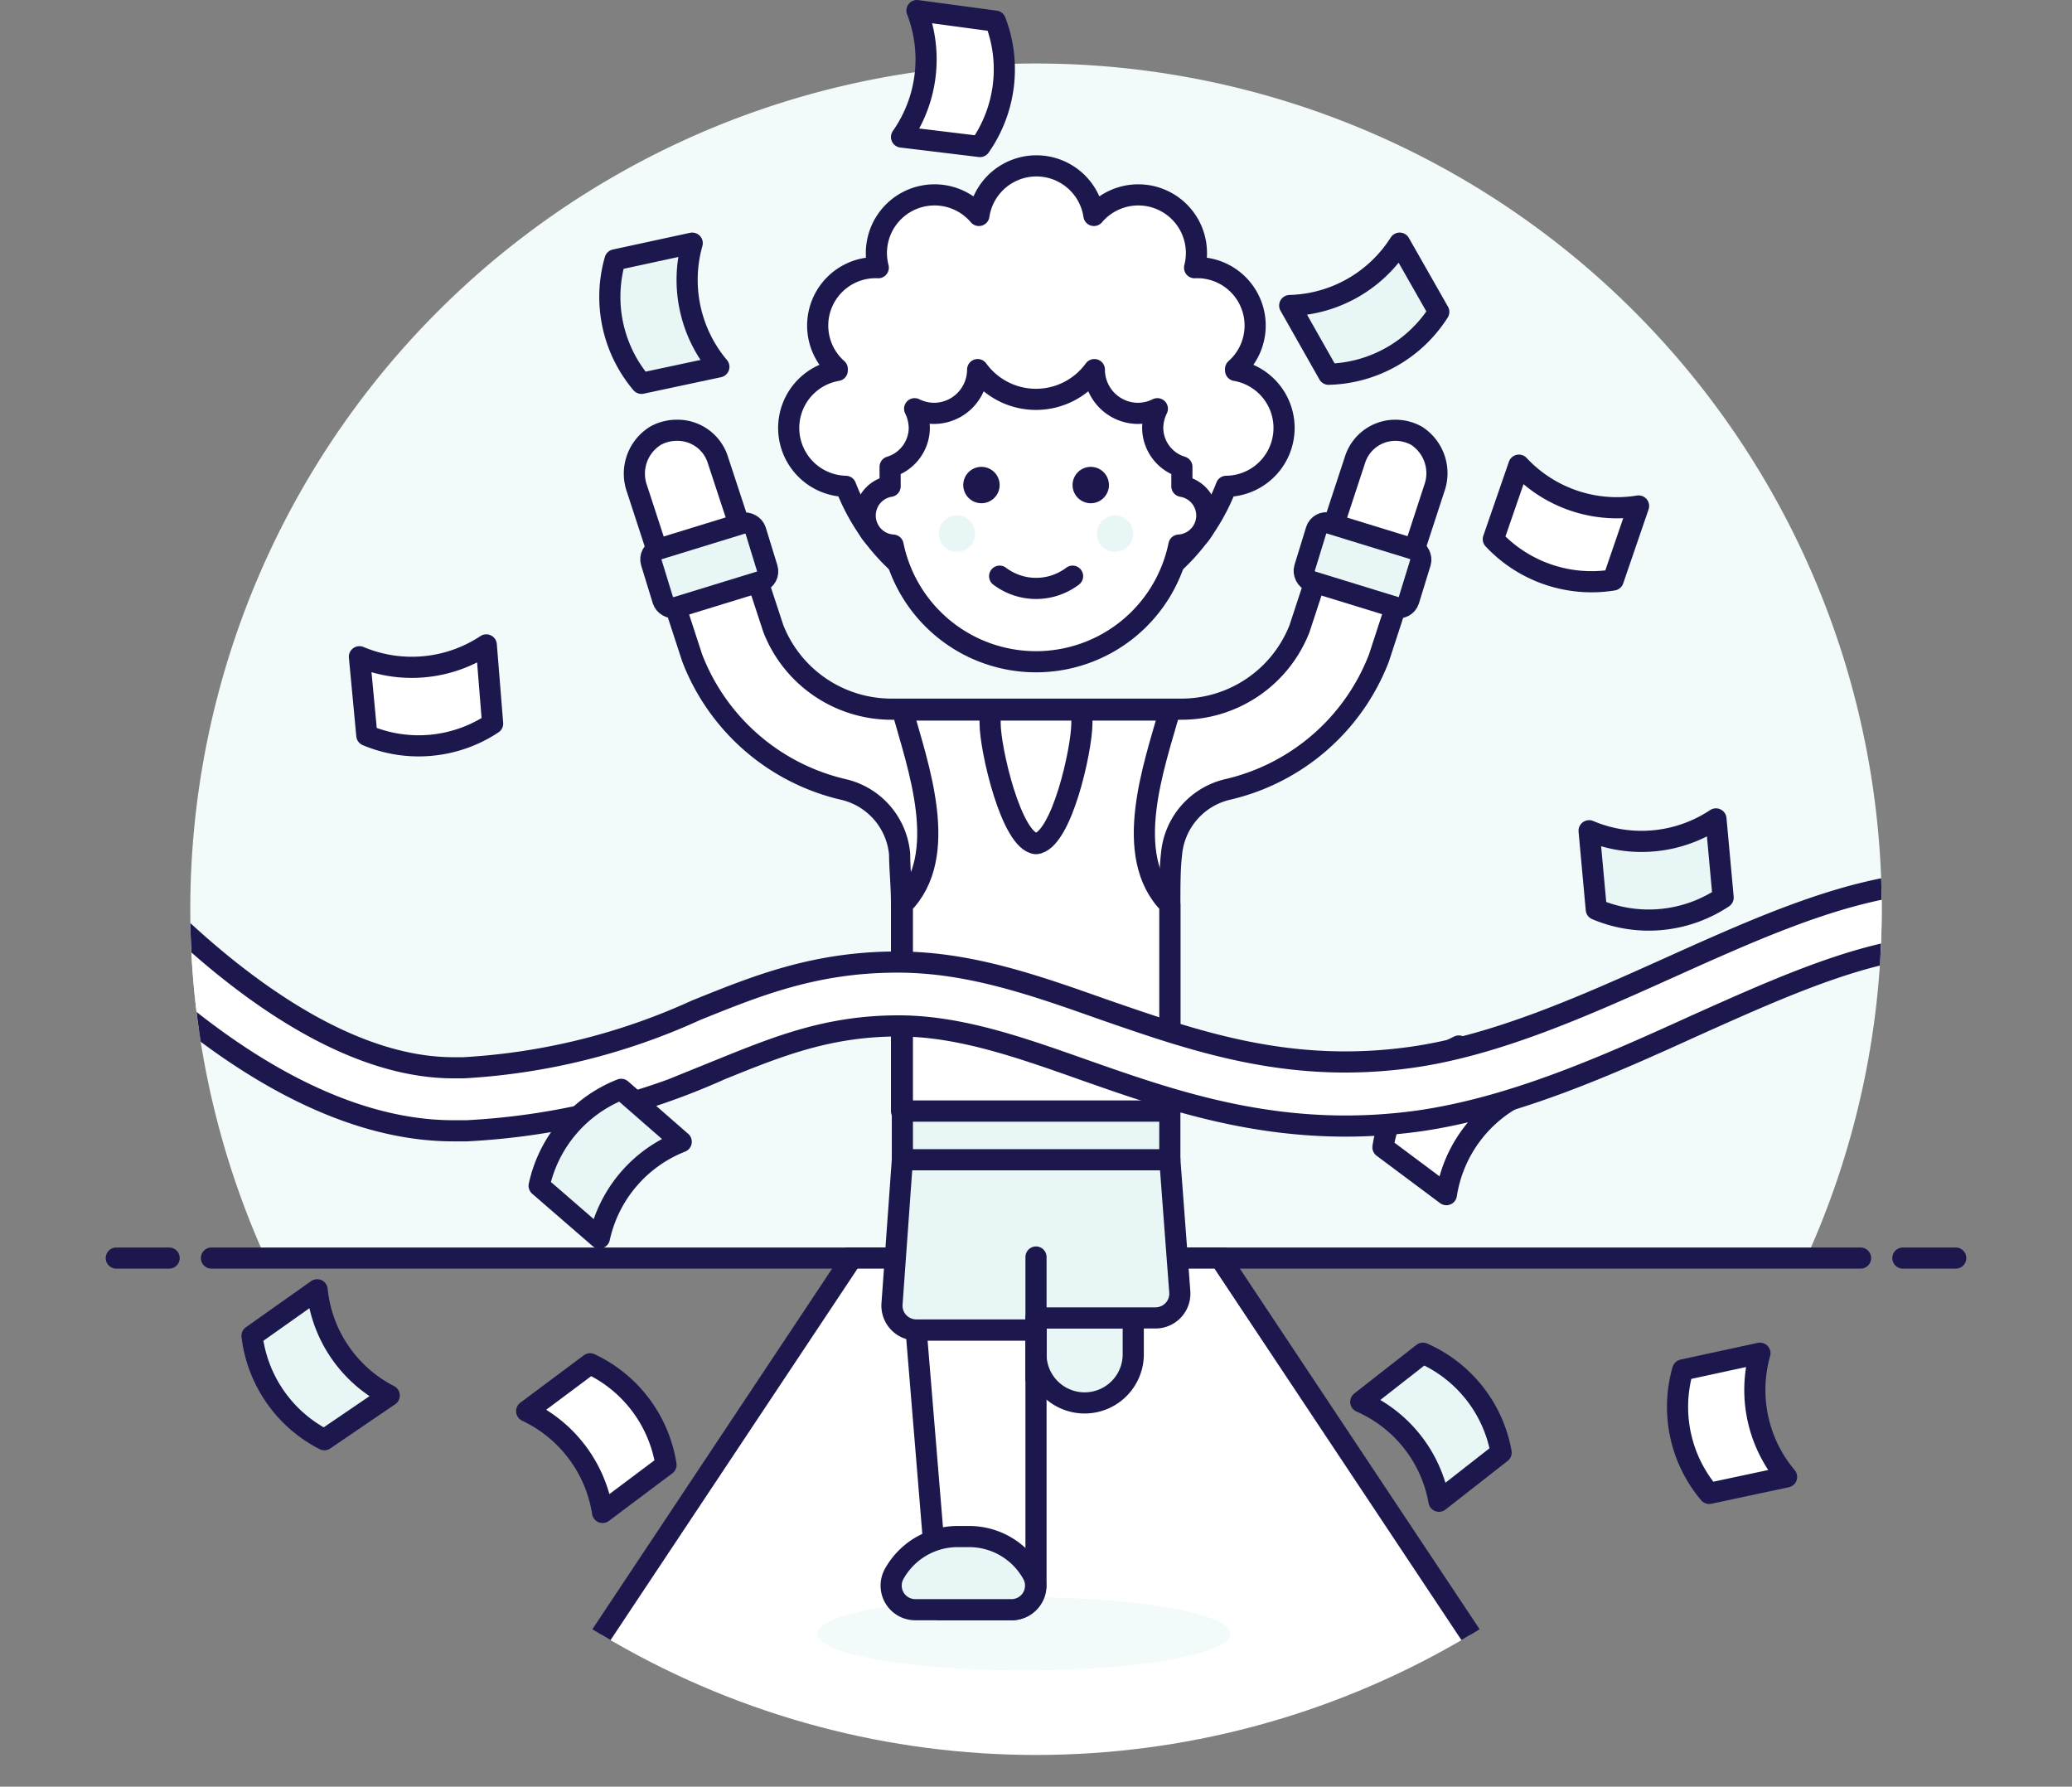 <svg xmlns="http://www.w3.org/2000/svg" xmlns:xlink="http://www.w3.org/1999/xlink" viewBox="0 0 98 84.5"><rect x="0" y="0" width="98" height="84.5" fill="#808080" stroke="none"/><defs><style>.cls-1,.cls-3{fill:none;}.cls-2{fill:#f2fafa;}.cls-3,.cls-4,.cls-6,.cls-8{stroke:#1c184e;}.cls-3,.cls-4,.cls-8{stroke-linecap:round;stroke-linejoin:round;}.cls-4,.cls-6,.cls-7{fill:#fff;}.cls-5{clip-path:url(#clip-path);}.cls-6{stroke-miterlimit:10;}.cls-8,.cls-9{fill:#e9f6f6;}.cls-10{fill:#1c184e;}</style><clipPath id="clip-path"><circle class="cls-1" cx="49" cy="43" r="40"/></clipPath></defs><title>Resurs 55</title><g id="Lager_2" data-name="Lager 2"><g id="Scene"><path class="cls-2" d="M89,43A40,40,0,1,0,12.56,59.5H85.43A39.86,39.86,0,0,0,89,43Z"/><line class="cls-3" x1="10" y1="59.5" x2="88" y2="59.5"/><line class="cls-3" x1="5.5" y1="59.5" x2="8" y2="59.5"/><line class="cls-3" x1="90" y1="59.5" x2="92.5" y2="59.5"/><path class="cls-4" d="M69,49.47a6.37,6.37,0,0,0-3.59,4.79l3,2.24A6.35,6.35,0,0,1,72,51.72Z"/><g class="cls-5"><polygon class="cls-6" points="57.71 59.5 40.29 59.5 24 84 74 84 57.71 59.5"/><ellipse class="cls-2" cx="48.43" cy="77.27" rx="9.77" ry="1.73"/><path class="cls-7" d="M67,20.61a2.07,2.07,0,0,0-1-.26,2,2,0,0,0-1.91,1.39l-2.63,8a6,6,0,0,1-5.61,3.8H42.19a6,6,0,0,1-5.61-3.8l-2.63-8A2,2,0,0,0,32,20.35a2.07,2.07,0,0,0-1,.26,2.11,2.11,0,0,0-.87,2.51l2.61,8a10.11,10.11,0,0,0,7.12,6.21,3.45,3.45,0,0,1,2.69,3.07c0,.67.09,1.46.09,2.38v9.77H55.33V42.78c0-.92,0-1.71.08-2.38a3.45,3.45,0,0,1,2.68-3.07,10.11,10.11,0,0,0,7.13-6.21l2.61-8A2.11,2.11,0,0,0,67,20.61Z"/><path class="cls-3" d="M67,20.61a2.07,2.07,0,0,0-1-.26,2,2,0,0,0-1.91,1.39l-2.63,8a6,6,0,0,1-5.61,3.8H42.19a6,6,0,0,1-5.61-3.8l-2.63-8A2,2,0,0,0,32,20.35a2.07,2.07,0,0,0-1,.26,2.11,2.11,0,0,0-.87,2.51l2.61,8a10.11,10.11,0,0,0,7.12,6.21,3.45,3.45,0,0,1,2.69,3.07c0,.67.09,1.46.09,2.38v9.77H55.33V42.78c0-.92,0-1.71.08-2.38a3.45,3.45,0,0,1,2.68-3.07,10.11,10.11,0,0,0,7.13-6.21l2.61-8A2.11,2.11,0,0,0,67,20.61Z"/><rect class="cls-8" x="30.97" y="25.3" width="5.16" height="2.88" rx="0.5" ry="0.5" transform="translate(-6.38 11.04) rotate(-17.09)"/><rect class="cls-8" x="61.86" y="25.3" width="5.16" height="2.88" rx="0.5" ry="0.5" transform="translate(118.18 71.23) rotate(-162.91)"/><path class="cls-8" d="M53.6,64.05a2.3,2.3,0,0,1-4.6,0V62.33h4.6Z"/><path class="cls-7" d="M49,62.9H43.33l1.09,13.23h3.43A1.15,1.15,0,0,0,49,75Z"/><path class="cls-3" d="M49,62.9H43.33l1.09,13.23h3.43A1.15,1.15,0,0,0,49,75Z"/><path class="cls-9" d="M49,62.9v-.57h5.66a1.15,1.15,0,0,0,1.14-1.24l-.47-6.24H42.68l-.49,6.82a1.15,1.15,0,0,0,1.15,1.23Z"/><path class="cls-3" d="M49,62.9v-.57h5.66a1.15,1.15,0,0,0,1.14-1.24l-.47-6.24H42.68l-.49,6.82a1.15,1.15,0,0,0,1.15,1.23Z"/><path class="cls-8" d="M43.28,76.13a1.14,1.14,0,0,1-1-1.67,3.44,3.44,0,0,1,3-1.79h.57a3.43,3.43,0,0,1,3,1.79,1.14,1.14,0,0,1-1,1.67Z"/><path class="cls-7" d="M55.33,42.78c-2.3-2.3-.73-6.59,0-9.2H42.68c.72,2.61,2.3,6.9,0,9.2v9.77H55.33Z"/><path class="cls-3" d="M55.33,42.78c-2.3-2.3-.73-6.59,0-9.2H42.68c.72,2.61,2.3,6.9,0,9.2v9.77H55.33Z"/><path class="cls-7" d="M46.83,33.58v.63c0,1.22,1,5.57,2.17,5.69,1.21-.12,2.17-4.47,2.17-5.69v-.63Z"/><path class="cls-3" d="M46.83,33.58v.63c0,1.22,1,5.57,2.17,5.69,1.21-.12,2.17-4.47,2.17-5.69v-.63Z"/><rect class="cls-8" x="42.68" y="52.55" width="12.65" height="2.3"/><line class="cls-3" x1="49" y1="59.45" x2="49" y2="65.2"/><path class="cls-7" d="M58.44,17.52a.64.64,0,0,1,0-.07,2.74,2.74,0,0,0-1.94-4.79,2.75,2.75,0,0,0-4.76-2.47,2.75,2.75,0,0,0-5.44,0,2.75,2.75,0,0,0-4.76,2.47,2.74,2.74,0,0,0-1.94,4.79.64.64,0,0,1,0,.07A2.76,2.76,0,0,0,40,23a9.64,9.64,0,0,0,18,0A2.76,2.76,0,0,0,58.44,17.52Z"/><path class="cls-3" d="M58.44,17.52a.64.64,0,0,1,0-.07,2.74,2.74,0,0,0-1.94-4.79,2.75,2.75,0,0,0-4.76-2.47,2.75,2.75,0,0,0-5.44,0,2.75,2.75,0,0,0-4.76,2.47,2.74,2.74,0,0,0-1.94,4.79.64.64,0,0,1,0,.07A2.76,2.76,0,0,0,40,23a9.64,9.64,0,0,0,18,0A2.76,2.76,0,0,0,58.44,17.52Z"/><g id="_Grupp_" data-name="&lt;Grupp&gt;"><path class="cls-4" d="M55.9,23v-.92h0a1.94,1.94,0,0,1-1.38-1.84,2.11,2.11,0,0,1,.22-.91,2.11,2.11,0,0,1-.91.22,2.07,2.07,0,0,1-2.07-2.07v0a3.41,3.41,0,0,1-5.52,0v0a2.07,2.07,0,0,1-2.07,2.07,2.11,2.11,0,0,1-.91-.22,2.11,2.11,0,0,1,.22.91,1.94,1.94,0,0,1-1.38,1.84h0V23a1.4,1.4,0,0,0,.14,2.78,6.9,6.9,0,0,0,13.52,0A1.4,1.4,0,0,0,55.9,23Z"/><circle class="cls-9" cx="45.26" cy="25.24" r="0.86"/><circle class="cls-9" cx="52.74" cy="25.24" r="0.86"/><path class="cls-3" d="M50.73,27.25a2.86,2.86,0,0,1-3.45,0"/><path class="cls-10" d="M46.41,22.08a.86.86,0,1,0,.87.86.86.86,0,0,0-.87-.86Z"/><path class="cls-10" d="M51.59,22.08a.86.86,0,1,0,0,1.72.86.86,0,0,0,0-1.72Z"/></g><path class="cls-6" d="M22.08,53.48c-.21,0-.42,0-.62,0C11,53.5,1.21,40.45.79,39.88a1.51,1.51,0,0,1,2.42-1.79c.09.13,9.31,12.41,18.24,12.41h.47a30.56,30.56,0,0,0,11-2.72c2.9-1.17,5.63-2.28,9.53-2.28,3.38,0,6.45,1.08,9.7,2.23C56.54,49.25,61,50.82,66.79,50c4-.57,8.13-2.42,12.11-4.21,6.33-2.85,12.31-5.54,17.7-3.18a1.5,1.5,0,0,1-1.2,2.75c-4.17-1.82-9.56.6-15.27,3.16C76,50.4,71.65,52.34,67.21,53c-6.49.93-11.54-.85-16-2.42-3-1.06-5.84-2.06-8.71-2.06-3.31,0-5.67.95-8.41,2.06A33.47,33.47,0,0,1,22.08,53.48Z"/></g><path class="cls-8" d="M68.05,14.75a6.36,6.36,0,0,1-5.21,2.95L61,14.45a6.35,6.35,0,0,0,5.2-2.95Z"/><path class="cls-4" d="M47.08,1a6.36,6.36,0,0,1-.73,5.93l-3.71-.45A6.39,6.39,0,0,0,43.37.5Z"/><path class="cls-8" d="M30.34,18.13a6.34,6.34,0,0,1-1.25-5.84l3.65-.79A6.39,6.39,0,0,0,34,17.35Z"/><path class="cls-4" d="M80.84,70.63a6.34,6.34,0,0,1-1.25-5.84L83.24,64a6.39,6.39,0,0,0,1.26,5.85Z"/><path class="cls-4" d="M27.91,64.5a6.37,6.37,0,0,1,3.59,4.78l-3,2.25a6.39,6.39,0,0,0-3.59-4.79Z"/><path class="cls-8" d="M67.3,64A6.35,6.35,0,0,1,71,68.7L68.06,71a6.35,6.35,0,0,0-3.7-4.7Z"/><path class="cls-8" d="M11.92,63.18a6.37,6.37,0,0,0,3.42,4.91L18.41,66A6.33,6.33,0,0,1,15,61Z"/><path class="cls-4" d="M23.3,34.22a6.33,6.33,0,0,1-5.95.56L17,31.06a6.38,6.38,0,0,0,6-.56Z"/><path class="cls-8" d="M81.5,42.45a6.35,6.35,0,0,1-6,.56l-.34-3.72a6.36,6.36,0,0,0,6-.56Z"/><path class="cls-4" d="M76.3,27.43a6.37,6.37,0,0,1-5.67-1.93L71.84,22a6.34,6.34,0,0,0,5.66,1.93Z"/><path class="cls-8" d="M25.5,56.08a6.35,6.35,0,0,1,3.88-4.56L32.22,54a6.34,6.34,0,0,0-3.87,4.55Z"/></g></g></svg>